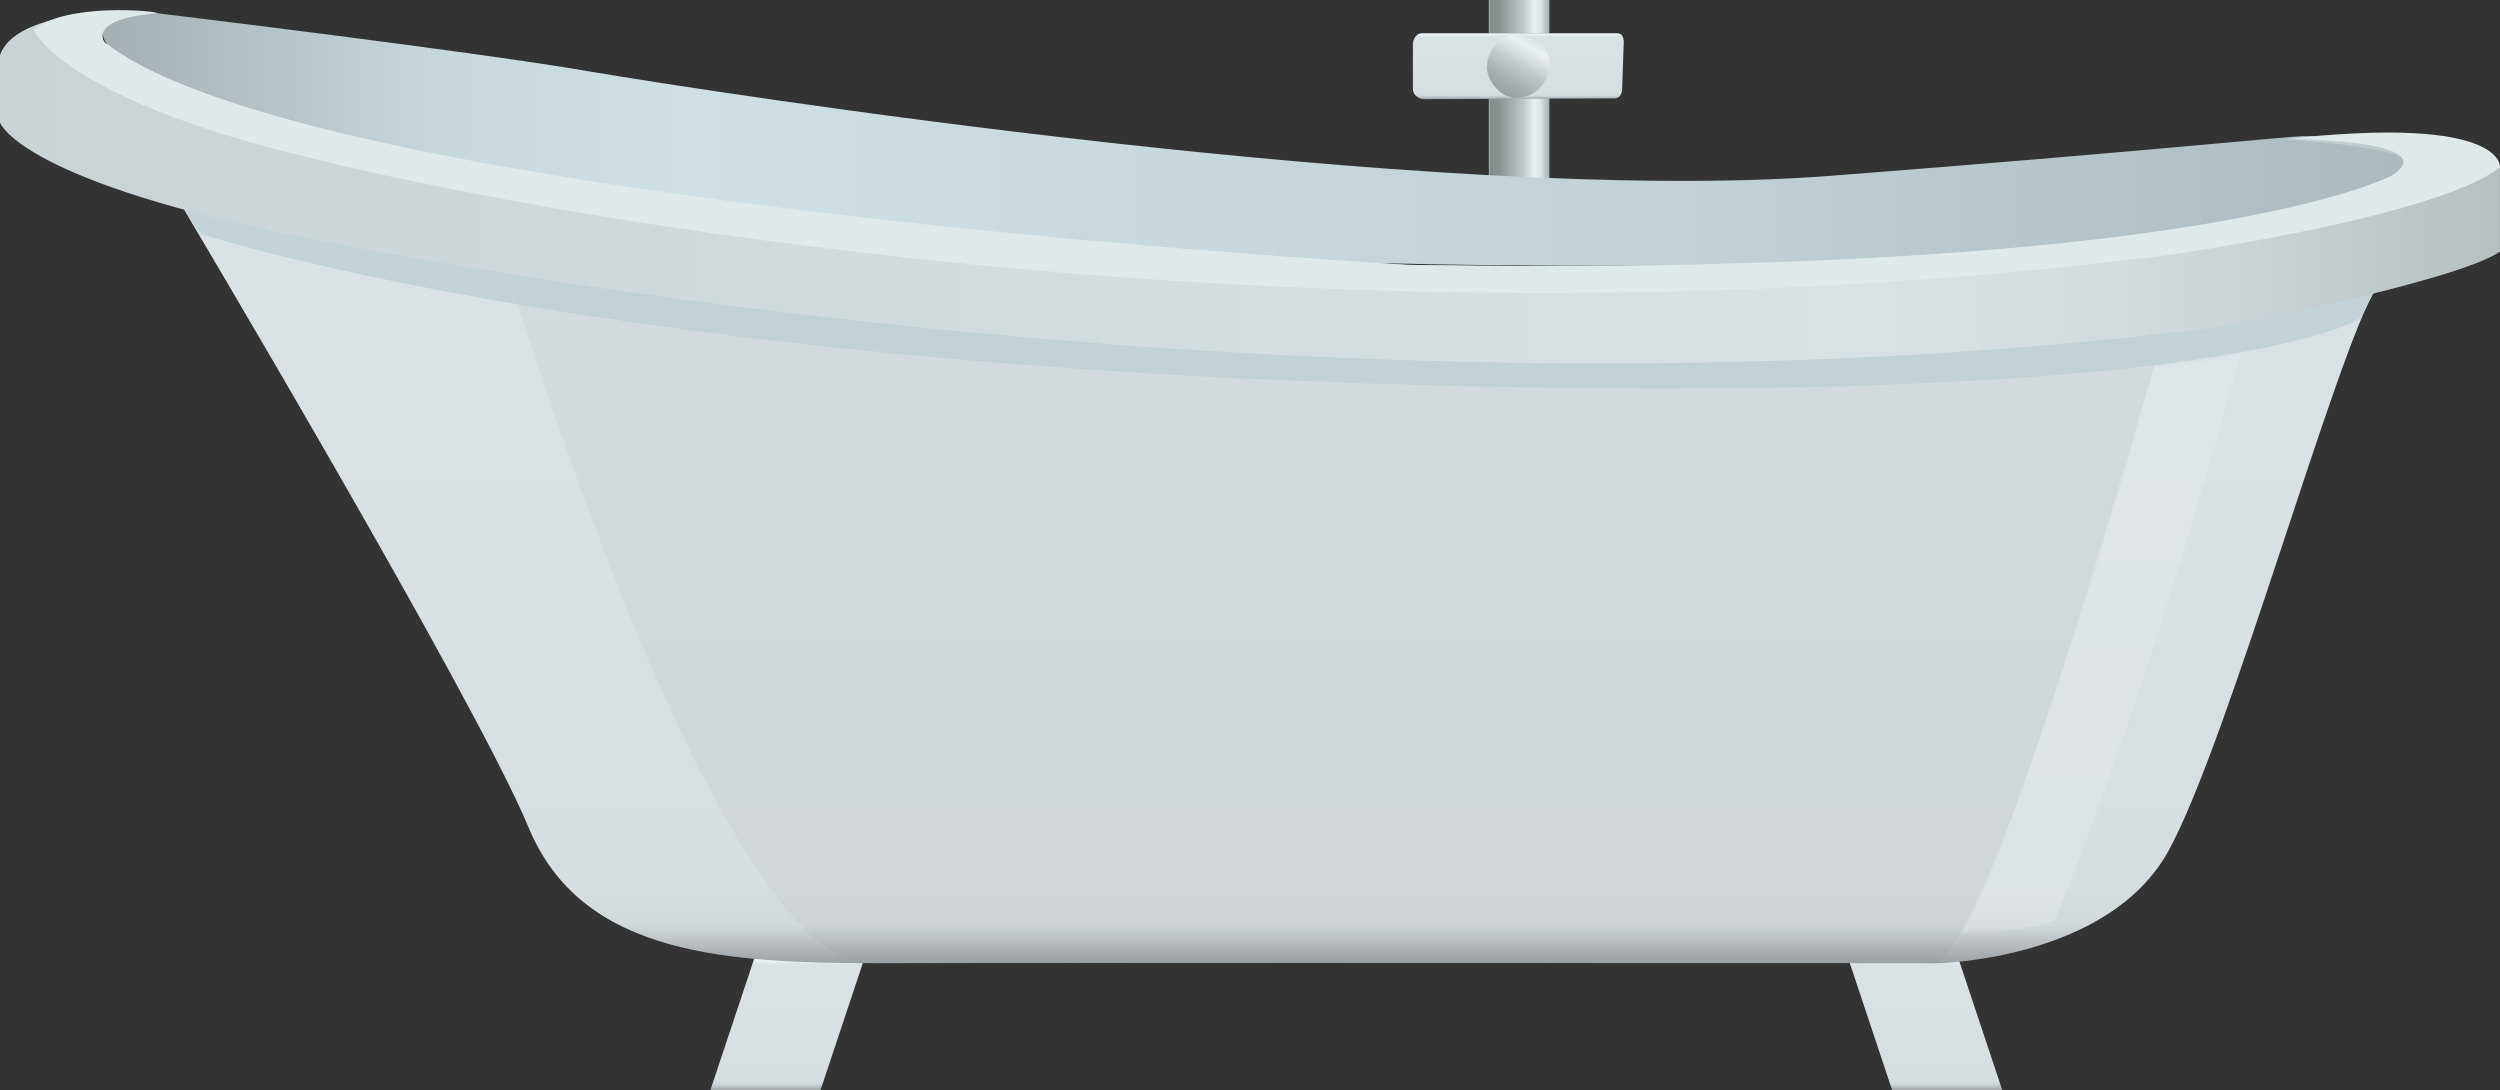 <?xml version="1.0" encoding="utf-8"?>
<!-- Generator: Adobe Illustrator 16.0.0, SVG Export Plug-In . SVG Version: 6.00 Build 0)  -->
<!DOCTYPE svg PUBLIC "-//W3C//DTD SVG 1.1//EN" "http://www.w3.org/Graphics/SVG/1.1/DTD/svg11.dtd">
<svg preserveAspectRatio="none" version="1.1" id="图层_1" xmlns="http://www.w3.org/2000/svg" xmlns:xlink="http://www.w3.org/1999/xlink" x="0px" y="0px"
	 width="340.506px" height="148.516px" viewBox="30 67.281 340.506 148.516" enable-background="new 30 67.281 340.506 148.516"
	 xml:space="preserve">
<rect x="30" y="67.281" width="340.506" height="148.516" fill="#333333" stroke="none"/>
<g id="surface996">
	
		<linearGradient id="SVGID_1_" gradientUnits="userSpaceOnUse" x1="25.613" y1="196.288" x2="14.613" y2="196.288" gradientTransform="matrix(0.75 0 0 -0.75 221.821 227.246)">
		<stop  offset="0" style="stop-color:#A5AEAF"/>
		<stop  offset="0.15" style="stop-color:#DBE5E6"/>
		<stop  offset="0.25" style="stop-color:#EBF0F1"/>
		<stop  offset="0.44" style="stop-color:#BDC7C7"/>
		<stop  offset="0.6" style="stop-color:#A8B1B1"/>
		<stop  offset="0.8" style="stop-color:#8D9595"/>
		<stop  offset="0.97" style="stop-color:#818889"/>
		<stop  offset="1" style="stop-color:#ACB5B6"/>
	</linearGradient>
	<path fill="url(#SVGID_1_)" d="M232.781,92.781h8.25v-25.5h-8.25V92.781z"/>
	
		<linearGradient id="SVGID_2_" gradientUnits="userSpaceOnUse" x1="-560.614" y1="213.286" x2="-560.614" y2="189.286" gradientTransform="matrix(-0.75 0 0 -0.75 -128.234 357.762)">
		<stop  offset="0" style="stop-color:#A8ADB0"/>
		<stop  offset="0.01" style="stop-color:#F1F7FA"/>
		<stop  offset="0.05" style="stop-color:#DAE2E5"/>
		<stop  offset="0.9" style="stop-color:#D7DEE2"/>
		<stop  offset="0.95" style="stop-color:#D2D9DD"/>
		<stop  offset="1" style="stop-color:#9CA1A4"/>
	</linearGradient>
	<path fill="url(#SVGID_2_)" d="M296.727,197.797h-15l6,18h15L296.727,197.797z"/>
	
		<linearGradient id="SVGID_3_" gradientUnits="userSpaceOnUse" x1="28.615" y1="213.286" x2="28.615" y2="189.286" gradientTransform="matrix(0.75 0 0 -0.75 115.781 357.762)">
		<stop  offset="0" style="stop-color:#A8ADB0"/>
		<stop  offset="0.01" style="stop-color:#F1F7FA"/>
		<stop  offset="0.05" style="stop-color:#DAE2E5"/>
		<stop  offset="0.9" style="stop-color:#D7DEE2"/>
		<stop  offset="0.95" style="stop-color:#D2D9DD"/>
		<stop  offset="1" style="stop-color:#9CA1A4"/>
	</linearGradient>
	<path fill="url(#SVGID_3_)" d="M132.742,197.797h15l-6,18h-15L132.742,197.797z"/>
	
		<linearGradient id="SVGID_4_" gradientUnits="userSpaceOnUse" x1="214.045" y1="213.285" x2="214.045" y2="75.17" gradientTransform="matrix(0.75 0 0 -0.75 43.546 254.851)">
		<stop  offset="0.05" style="stop-color:#DAE2E5"/>
		<stop  offset="0.9" style="stop-color:#D7DEE2"/>
		<stop  offset="0.95" style="stop-color:#D2D9DD"/>
		<stop  offset="1" style="stop-color:#9CA1A4"/>
	</linearGradient>
	<path fill="url(#SVGID_4_)" d="M54.508,94.887c0,0,40.043,67.223,47.445,85c7.305,17.75,27.316,18.586,48.504,18.586
		c21.051-0.086,143.973,0,143.973,0c0.078-0.086,22.719-0.547,30.887-15.234c8.191-14.852,22.719-67.512,28.336-76.789
		l-148.395,2.688L54.508,94.887z"/>
	
		<linearGradient id="SVGID_5_" gradientUnits="userSpaceOnUse" x1="14.6" y1="190.359" x2="436.912" y2="190.359" gradientTransform="matrix(0.75 0 0 -0.75 33.065 229.051)">
		<stop  offset="0" style="stop-color:#A3B0B4"/>
		<stop  offset="0.15" style="stop-color:#C8D9DD"/>
		<stop  offset="0.25" style="stop-color:#CFE0E5"/>
		<stop  offset="0.7" style="stop-color:#C0D0D5"/>
		<stop  offset="1" style="stop-color:#ABB9BD"/>
	</linearGradient>
	<path fill="url(#SVGID_5_)" d="M51.523,69.086c0,0-9.813-0.195-7.004,4.156c0.254,0.344,25.527,22.898,171.285,29.855
		c-0.031-0.262,107.727,4.383,143.973-12.883c-0.004-0.129,6.844-5.129-15.773-4.379c0.02-0.25-21.406,2.066-64.891,5.41
		c-53.59,4.09-153.262-11.613-168.48-14.172c-15.609-2.738-59.223-7.988-59.223-7.988H51.523z"/>
	<path fill="#7E7E7E" fill-opacity="0.063" d="M99.164,104.258c0,0,28.191,94.313,49.379,94.313
		c21.121,0.188,143.793-0.105,143.793-0.105c0.328,0.293,5.922,8.453,32.313-85.547c0.266,0.34-38.645,2.473-106.035,1.234
		C150.914,113.258,99.164,104.258,99.164,104.258z"/>
	
		<linearGradient id="SVGID_6_" gradientUnits="userSpaceOnUse" x1="33.758" y1="213.283" x2="33.758" y2="201.283" gradientTransform="matrix(0.75 0 0 -0.75 211.482 231.756)">
		<stop  offset="0" style="stop-color:#A8ADB0"/>
		<stop  offset="0.01" style="stop-color:#F1F7FA"/>
		<stop  offset="0.05" style="stop-color:#DAE2E5"/>
		<stop  offset="0.9" style="stop-color:#D7DEE2"/>
		<stop  offset="0.95" style="stop-color:#D2D9DD"/>
		<stop  offset="1" style="stop-color:#9CA1A4"/>
	</linearGradient>
	<path fill="url(#SVGID_6_)" d="M223.941,71.793h26.25c0.75,0,0.969,0.551,0.969,1.234l-0.219,6.266c0,0.75-0.328,1.387-1.008,1.387
		l-25.992,0.113c-0.75,0-1.5-0.664-1.5-1.348v-6.152c0-0.75,0.551-1.5,1.227-1.5H223.941z"/>
	
		<linearGradient id="SVGID_7_" gradientUnits="userSpaceOnUse" x1="24.234" y1="214.351" x2="16.354" y2="200.702" gradientTransform="matrix(0.75 0 0 -0.75 221.558 231.877)">
		<stop  offset="0" style="stop-color:#A0A8A9"/>
		<stop  offset="0.15" style="stop-color:#DBE5E6"/>
		<stop  offset="0.25" style="stop-color:#EBF0F1"/>
		<stop  offset="0.52" style="stop-color:#BDC7C7"/>
		<stop  offset="0.69" style="stop-color:#A8B1B1"/>
		<stop  offset="0.8" style="stop-color:#9EA7A7"/>
		<stop  offset="0.92" style="stop-color:#959D9E"/>
		<stop  offset="1" style="stop-color:#ACB5B6"/>
	</linearGradient>
	<path fill="url(#SVGID_7_)" d="M232.52,76.41c0-2.25,1.891-4.527,4.258-4.527c2.492,0.027,4.289,1.938,4.289,4.328
		c-0.297,2.449-1.922,4.332-4.289,4.332c-2.008,0.367-4.289-1.941-4.289-4.332L232.52,76.41z"/>
	<path fill="#C1D1D5" fill-opacity="0.929" d="M54.508,94.887c0,0,98.758,19.68,160.785,19.68
		c61.965-0.18,138.359-8.117,138.359-8.117l-2.145,4.188c0,0-18.789,12.691-136.215,8.84
		c-107.535-3.59-158.012-20.371-158.012-20.371L54.508,94.887z"/>
	
		<linearGradient id="SVGID_8_" gradientUnits="userSpaceOnUse" x1="468.612" y1="181.478" x2="14.612" y2="181.478" gradientTransform="matrix(0.75 0 0 -0.75 19.04 228.953)">
		<stop  offset="0" style="stop-color:#B7C0C1"/>
		<stop  offset="0.15" style="stop-color:#D2DCDE"/>
		<stop  offset="0.25" style="stop-color:#D8E2E4"/>
		<stop  offset="0.7" style="stop-color:#D0DADC"/>
		<stop  offset="1" style="stop-color:#C9D2D4"/>
	</linearGradient>
	<path fill="url(#SVGID_8_)" d="M30,74.988v9c0,0,2.523,7.516,38.285,14.988c35.965,7.512,152.379,26.539,261.359,13.141
		c0.355,0.371,34.965-6.441,40.855-10.563V89.988c0,0-0.563-4.438-28.934-3.664c-0.316-0.086,23.555,1.313,14.355,4.922
		c0.328,0.242-26.055,13.914-134.109,12.109c0.188,0.133-148.93-8.246-177.285-30.113c-0.277,0.246-3.063-3.383,6.898-4.156
		c0.324-0.098-18.84-1.48-21.426,5.699V74.988z"/>
	<path fill="#E0E9E9" d="M34.449,71.047c0,0,3.047,9.633,39.426,18.137c36.324,8.863,139.984,26.543,248.887,13.141
		c-0.313,0.223,39.328-5.332,47.738-12.289c-0.051,0.512,1.785-7.422-29.969-3.711c-0.082-0.277,23.078-0.102,15.16,4.922
		c-0.242,0.051-26.035,13.914-134.016,12.109c0.273-0.059-148.824-8.246-177.156-30.113c-0.32,0.055-3.066-3.383,6.891-4.156
		c0.289-0.289-12.379-1.547-16.961,2.32V71.047z"/>
	<path fill="#FFFFFF" fill-opacity="0.137" d="M323.422,116.969c0,0-18.934,66.707-26.285,77.348
		c0.035-0.098,6.941,0.285,12.66-1.57c0.125-0.027,12.863-30.715,25.332-77.277c0.293,0-6.711,1.641-11.629,1.641L323.422,116.969z"
		/>
</g>
</svg>
